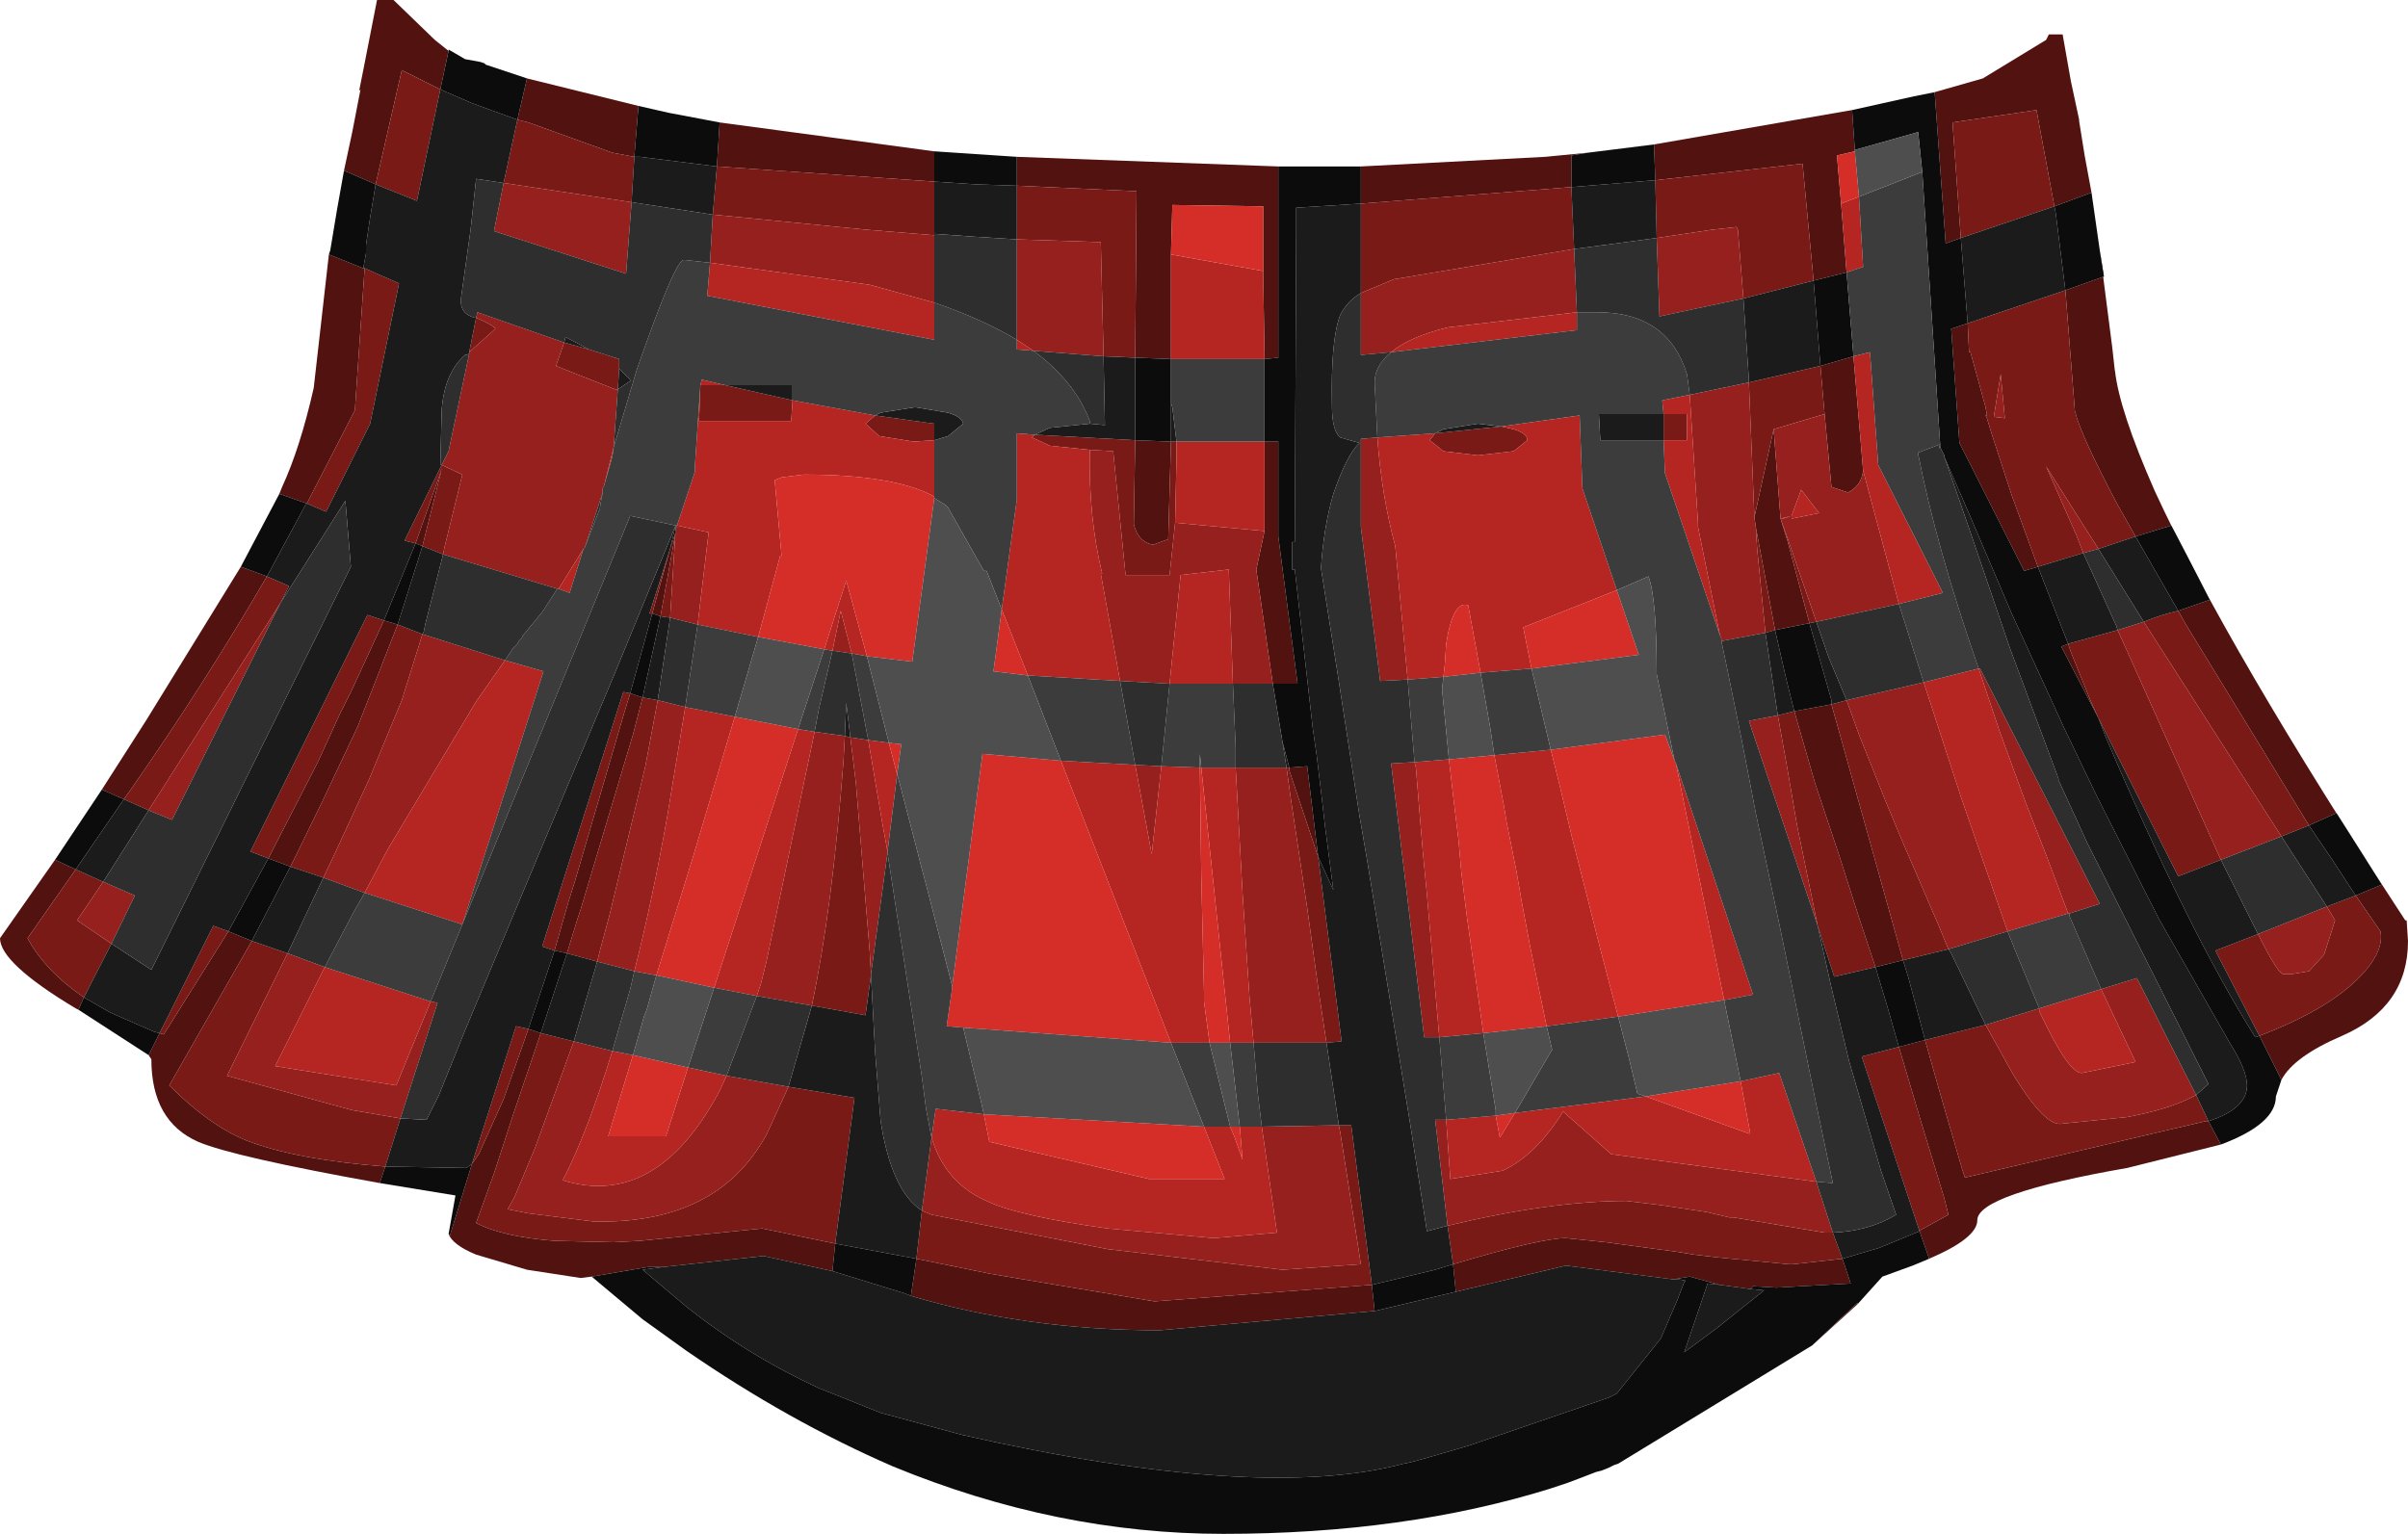 <?xml version="1.0" encoding="UTF-8" standalone="no"?>
<svg xmlns:ffdec="https://www.free-decompiler.com/flash" xmlns:xlink="http://www.w3.org/1999/xlink" ffdec:objectType="shape" height="55.75px" width="87.5px" xmlns="http://www.w3.org/2000/svg">
  <g transform="matrix(1.0, 0.0, 0.0, 1.0, 39.85, 17.2)">
    <path d="M6.6 -11.15 L6.6 -4.2 6.1 -4.15 6.05 -7.35 6.05 -9.7 2.75 -9.75 2.7 -7.95 2.7 -4.15 1.4 -4.2 1.45 -10.25 -2.9 -10.45 -2.9 -11.5 6.6 -11.15 M6.1 -1.15 L6.6 -1.15 6.6 2.3 7.3 7.65 6.4 7.65 5.8 3.5 6.1 2.1 6.1 -1.15 M7.0 10.7 L7.65 10.65 8.05 13.95 7.45 12.15 7.0 10.8 7.0 10.7 M9.6 -9.8 L9.6 -11.15 16.3 -11.5 17.85 -11.65 17.25 -11.55 17.25 -10.4 9.6 -9.8 M20.25 -11.95 L27.45 -13.2 27.55 -11.75 27.55 -11.7 26.9 -11.55 27.05 -9.8 27.25 -7.3 26.05 -7.0 25.65 -11.25 20.3 -10.65 20.25 -11.95 M30.45 -13.85 L32.2 -14.35 34.5 -15.75 34.55 -15.85 34.6 -15.95 35.1 -15.95 35.4 -14.25 35.7 -12.85 35.7 -12.8 35.9 -11.55 36.15 -10.2 34.8 -9.7 34.15 -13.2 31.1 -12.75 31.4 -8.55 30.85 -8.35 30.45 -13.85 M36.45 -8.1 L36.9 -4.6 37.0 -3.7 37.0 -3.75 Q37.15 -2.3 38.45 0.65 41.1 6.4 47.55 16.25 L47.6 16.25 47.65 17.0 Q47.65 19.4 45.25 20.45 43.5 21.2 43.05 22.05 L42.25 20.45 Q44.6 19.55 45.75 18.45 46.8 17.45 46.65 16.65 L45.75 15.35 46.7 14.95 45.05 12.35 44.05 12.8 39.55 5.45 39.3 5.0 40.45 4.6 39.05 1.9 37.75 2.3 37.1 1.15 Q35.75 -1.4 35.55 -2.25 L35.55 -2.2 35.2 -6.65 36.6 -7.15 36.45 -8.1 M40.85 24.4 L37.45 25.25 Q32.0 26.2 32.0 27.15 32.0 27.8 30.25 28.55 L29.9 27.55 29.95 27.5 30.95 26.95 30.8 26.35 29.95 23.55 29.15 20.85 30.1 20.6 30.65 22.55 31.45 25.3 31.55 25.6 40.3 23.55 40.4 23.55 40.85 24.4 M27.65 30.2 L26.0 31.7 26.85 30.9 26.95 30.8 27.65 30.15 27.65 30.2 M-18.35 29.2 L-18.75 29.25 -20.7 28.95 -22.55 28.4 Q-23.4 28.05 -23.55 27.65 L-23.5 27.7 -22.7 25.1 -22.45 24.75 -21.55 22.75 -20.65 20.2 -20.2 20.35 -21.2 23.3 -21.9 25.45 -22.55 27.25 Q-21.6 27.75 -19.7 27.9 L-17.55 27.95 -16.6 27.9 -12.15 27.45 -9.5 28.0 -9.6 29.0 -12.1 28.45 -15.75 28.85 -16.3 28.85 -18.35 29.2 M-26.05 25.8 Q-31.35 24.85 -32.65 24.3 -34.35 23.55 -34.35 21.3 L-34.45 21.15 -34.05 20.35 -33.9 20.4 -31.55 16.65 -30.7 17.0 -33.7 22.25 Q-32.25 23.7 -30.9 24.25 -29.1 24.95 -25.85 25.2 L-26.05 25.8 M-37.0 19.5 L-37.1 19.45 Q-39.85 17.8 -39.85 16.9 L-37.85 14.05 -37.1 14.4 -38.85 16.9 Q-38.2 18.1 -36.8 19.05 L-37.0 19.5 M-36.15 11.5 L-34.55 9.0 -31.1 3.4 -30.15 3.75 Q-32.45 7.7 -35.1 11.5 L-35.35 11.85 -36.15 11.5 M-29.7 0.75 L-29.6 0.5 Q-28.95 -0.9 -28.45 -3.1 L-27.9 -7.95 -26.65 -7.45 -26.6 -7.45 -26.95 -2.35 -26.95 -2.3 -28.7 1.1 -29.7 0.75 M-27.35 -11.0 L-27.05 -12.4 -26.75 -13.95 -26.8 -13.9 -26.65 -14.65 -26.15 -17.2 -25.55 -17.2 -24.05 -15.75 -23.55 -15.35 -23.85 -13.95 -25.25 -14.65 -26.2 -10.5 -27.35 -11.0 M-20.7 -14.35 L-16.65 -13.35 -16.8 -11.5 -17.6 -11.65 -20.65 -12.75 -21.05 -12.85 -20.7 -14.35 M-13.7 -12.75 L-5.9 -11.7 -5.9 -10.6 -13.8 -11.15 -13.7 -12.75 M1.4 -1.2 L2.7 -1.15 2.6 2.4 2.05 2.6 Q1.5 2.5 1.35 1.85 L1.4 -1.2 M26.3 -3.9 L27.5 -4.25 27.85 -0.1 Q27.8 0.45 27.3 0.7 L26.7 0.5 26.45 -2.15 26.3 -3.9 M23.9 1.6 L24.6 -1.6 24.85 1.65 25.1 2.45 25.9 5.45 24.65 5.7 23.95 1.95 23.9 1.6 M34.2 3.4 L33.7 3.55 31.35 -1.1 31.05 -5.25 31.65 -5.45 31.7 -4.4 31.75 -4.4 32.3 -2.4 32.35 -2.1 32.3 -2.1 32.35 -2.0 32.5 -1.5 33.25 0.8 34.2 3.4 M36.4 8.9 L35.05 6.3 35.3 6.2 35.4 6.5 36.15 8.35 36.4 8.9 M29.3 17.7 L28.3 17.95 28.05 17.2 27.75 16.3 27.0 13.95 26.1 11.25 25.35 8.65 26.7 8.4 29.3 17.7 M27.1 28.55 L27.4 29.45 24.7 29.6 23.85 29.55 23.75 29.65 22.65 29.5 21.55 29.2 20.95 29.3 17.05 28.8 13.05 29.75 12.95 28.75 Q16.15 27.8 17.05 27.8 L18.5 27.95 21.1 28.3 21.7 28.4 22.55 28.5 25.15 28.75 25.3 28.75 27.1 28.55 M-6.55 28.55 L-3.85 29.1 2.1 30.1 10.0 29.5 10.1 30.45 2.3 31.15 Q-2.55 31.15 -6.75 29.9 L-6.55 28.55 M-24.75 2.55 L-23.85 0.0 -23.8 -0.2 -23.85 0.05 -24.5 2.65 -24.75 2.55 M-15.5 2.75 L-15.3 2.15 -15.85 5.2 -16.15 5.1 -15.5 2.75 M-19.7 17.35 L-19.2 15.6 -18.95 14.8 -17.15 8.65 -16.95 8.0 -16.5 8.15 -16.85 9.5 -18.75 15.85 -18.85 16.15 -19.25 17.45 -19.7 17.35 M-25.9 5.35 L-25.4 5.5 -26.85 9.2 -28.1 11.85 -29.05 13.8 -29.3 14.3 -30.1 14.0 -28.3 10.5 -27.5 8.75 -27.05 7.85 -25.9 5.35" fill="#521210" fill-rule="evenodd" stroke="none"/>
    <path d="M9.6 -6.55 L9.6 -9.8 17.25 -10.4 17.35 -8.15 10.8 -7.05 9.6 -6.55 M1.4 -4.2 L0.25 -4.25 0.15 -8.4 -2.9 -8.5 -2.9 -10.45 1.45 -10.25 1.4 -4.2 M-2.25 -1.4 L1.4 -1.2 1.35 1.85 Q1.5 2.5 2.05 2.6 L2.6 2.4 2.7 -1.15 2.9 -1.15 2.9 -0.5 2.85 1.8 2.65 3.7 1.05 3.7 0.6 -0.8 -0.25 -0.85 -1.7 -1.0 -2.35 -1.3 -2.25 -1.4 M12.3 -1.45 L14.7 -1.7 15.15 -1.6 Q15.65 -1.45 15.65 -1.2 L15.15 -0.8 13.85 -0.65 12.6 -0.8 12.1 -1.2 12.3 -1.45 M20.35 -8.55 L20.3 -10.65 25.65 -11.25 26.05 -7.0 23.5 -6.35 23.3 -8.85 23.25 -8.95 22.35 -8.85 20.35 -8.55 M31.4 -8.55 L31.1 -12.75 34.15 -13.2 34.8 -9.7 31.4 -8.55 M23.7 -3.3 L26.3 -3.9 26.45 -2.15 24.6 -1.6 23.9 1.6 23.7 -3.3 M20.6 -2.15 L21.45 -2.15 21.45 -1.2 20.6 -1.2 20.6 -2.15 M35.2 -6.65 L35.55 -2.2 35.55 -2.25 Q35.75 -1.4 37.1 1.15 L37.75 2.3 36.4 2.75 34.5 -0.25 35.6 2.25 35.85 2.9 34.2 3.4 33.25 0.8 32.5 -1.5 32.35 -2.0 32.3 -2.1 32.35 -2.1 32.3 -2.4 31.75 -4.4 31.7 -4.4 31.65 -5.45 35.2 -6.65 M39.3 5.0 L39.55 5.45 44.05 12.8 43.05 13.2 38.05 5.4 Q38.65 5.15 39.3 5.0 M45.75 15.35 L46.65 16.65 Q46.8 17.45 45.75 18.45 44.6 19.55 42.25 20.45 L40.65 17.35 42.2 16.75 Q42.9 18.15 43.1 18.2 L43.45 18.2 44.05 18.1 44.6 17.5 45.0 16.25 44.7 15.75 45.75 15.35 M39.95 22.6 L40.4 23.55 40.3 23.55 31.55 25.6 31.45 25.3 30.65 22.55 30.1 20.6 32.3 20.05 33.3 21.85 Q34.4 23.65 35.0 23.65 L37.45 23.4 Q39.05 23.1 39.95 22.6 M29.15 20.85 L29.95 23.55 30.8 26.35 30.95 26.95 29.95 27.5 29.9 27.55 27.8 21.2 29.15 20.85 M32.6 -2.05 L33.0 -2.0 32.85 -3.6 32.6 -2.05 M40.85 14.05 L39.3 14.65 36.4 8.9 36.15 8.35 35.4 6.5 35.3 6.2 37.1 5.7 40.85 14.05 M26.15 5.4 L25.9 5.45 25.1 2.45 24.85 1.65 25.1 2.35 26.15 5.4 M26.7 8.4 L27.25 8.25 27.7 9.5 28.7 12.0 29.2 13.2 30.6 16.45 30.95 17.3 29.3 17.7 26.7 8.4 M25.25 1.55 L24.95 1.65 24.85 1.65 25.25 1.55 M23.95 1.95 L24.65 5.7 24.3 5.8 24.05 3.25 24.0 2.75 23.95 1.95 M24.75 8.8 L25.35 8.65 26.1 11.25 27.0 13.95 27.75 16.3 28.05 17.2 28.3 17.95 26.8 18.3 26.2 16.45 25.45 12.8 25.1 10.75 24.75 8.8 M26.75 27.6 L27.1 28.55 25.3 28.75 25.15 28.75 22.55 28.5 21.7 28.4 21.1 28.3 18.5 27.95 17.05 27.8 Q16.15 27.8 12.95 28.75 L12.75 27.35 Q16.5 26.45 19.25 26.45 L20.5 26.6 22.15 26.85 23.0 27.05 23.15 27.05 26.45 27.6 26.55 27.6 26.75 27.6 M8.35 20.7 L8.05 18.7 7.65 15.8 7.05 11.8 6.9 10.7 7.0 10.7 7.0 10.8 7.45 12.15 8.05 13.95 8.9 20.65 8.35 20.7 M8.8 23.7 L9.25 23.7 10.0 29.5 2.1 30.1 -3.85 29.1 -6.55 28.55 -6.35 26.8 -6.0 26.95 0.4 28.2 6.75 28.95 9.6 28.75 8.85 23.95 8.8 23.7 M-8.2 18.25 L-8.4 19.7 -10.35 19.35 Q-9.6 15.8 -9.2 10.45 L-9.15 9.55 -8.95 9.6 -8.75 11.25 -8.25 17.35 -8.2 18.2 -8.2 18.25 M-11.2 22.3 L-8.8 22.7 -9.5 28.0 -12.15 27.45 -16.6 27.9 -17.55 27.95 -19.7 27.9 Q-21.6 27.75 -22.55 27.25 L-21.9 25.45 -21.2 23.3 -20.2 20.35 -19.0 20.65 -20.4 24.5 -21.15 26.3 -21.4 26.75 -20.65 26.9 -18.25 27.2 -18.0 27.2 Q-13.9 27.2 -12.15 24.3 L-12.0 24.05 -11.2 22.3 M-26.2 -10.5 L-25.25 -14.65 -23.85 -13.95 -24.7 -9.9 -26.2 -10.5 M-21.05 -12.85 L-20.65 -12.75 -17.6 -11.65 -16.8 -11.5 -16.9 -9.85 -21.55 -10.55 -21.05 -12.85 M-18.45 -4.5 L-17.35 -4.15 -17.35 -3.8 -17.4 -3.05 -17.5 -3.05 -19.65 -3.9 -19.35 -4.75 -18.45 -4.5 M-26.6 -7.45 L-25.35 -6.9 -26.4 -1.8 -28.0 1.4 -28.7 1.1 -26.95 -2.3 -26.95 -2.35 -26.6 -7.45 M-22.55 -5.65 Q-21.95 -5.4 -21.85 -5.25 L-22.8 -4.4 -22.55 -5.65 M-23.8 -0.3 L-23.05 0.05 -23.7 2.7 -23.75 2.95 -24.5 2.65 -23.85 0.05 -23.8 -0.2 -23.85 0.0 -24.75 2.55 -25.15 2.45 -23.8 -0.3 M-13.95 -9.4 L-13.8 -11.15 -5.9 -10.6 -5.9 -8.7 -5.9 -8.65 -8.35 -8.85 -13.95 -9.4 M-11.05 -2.65 L-11.1 -1.9 -14.45 -1.9 -14.4 -3.2 -13.5 -3.2 -11.05 -2.65 M-5.9 -1.2 L-6.65 -1.15 -7.9 -1.35 -8.4 -1.8 -8.05 -2.1 -5.9 -1.8 -5.9 -1.2 M-15.5 2.75 L-16.15 5.1 -16.25 5.1 -15.5 2.75 M-15.85 5.2 L-15.3 2.15 -15.3 2.05 -15.5 5.25 -15.85 5.2 M-16.5 8.15 L-15.95 8.25 -16.4 10.65 -17.7 16.05 -18.05 17.35 -18.15 17.75 -19.25 17.45 -18.85 16.15 -18.75 15.85 -16.85 9.5 -16.5 8.15 M-20.65 20.2 L-21.55 22.75 -22.45 24.75 -22.7 25.1 -21.1 20.1 -20.65 20.2 M-19.7 17.35 L-20.15 17.2 -17.2 7.95 -16.95 8.0 -17.15 8.65 -18.95 14.8 -19.2 15.6 -19.7 17.35 M-30.15 3.75 L-29.35 4.1 -29.65 4.7 -34.45 12.25 -35.35 11.85 -35.1 11.5 Q-32.45 7.7 -30.15 3.75 M-35.8 17.1 L-36.8 19.05 Q-38.2 18.1 -38.85 16.9 L-37.1 14.4 -36.1 14.85 -37.05 16.25 -35.8 17.1 M-34.05 20.35 L-32.1 16.45 -31.55 16.65 -33.9 20.4 -34.05 20.35 M-30.1 14.0 L-30.75 13.75 -26.5 5.15 -25.9 5.35 -27.05 7.85 -27.5 8.75 -28.3 10.5 -30.1 14.0 M-29.3 14.3 L-29.05 13.8 -28.1 11.85 -26.85 9.2 -25.4 5.5 -24.5 5.85 -25.25 8.25 -26.45 11.15 -27.65 13.75 -28.1 14.7 -29.3 14.3 M-25.85 25.2 Q-29.1 24.95 -30.9 24.25 -32.25 23.7 -33.7 22.25 L-30.7 17.0 -29.4 17.45 -31.6 21.9 -27.05 23.15 -25.3 23.45 -25.85 25.2" fill="#791a17" fill-rule="evenodd" stroke="none"/>
    <path d="M6.1 2.1 L5.8 3.5 6.4 7.65 4.95 7.65 4.8 3.5 3.05 3.7 2.65 7.65 0.85 7.55 0.15 3.65 0.2 3.65 Q-0.3 1.6 -0.25 -0.85 L0.6 -0.8 1.05 3.7 2.65 3.7 2.85 1.8 6.1 2.1 M5.05 10.7 L6.9 10.7 7.05 11.8 7.65 15.8 8.05 18.7 8.35 20.7 5.7 20.7 5.55 19.0 5.3 15.25 5.05 10.7 M-2.9 -8.5 L0.15 -8.4 0.25 -4.25 -2.3 -4.45 -2.9 -4.85 -2.9 -8.5 M9.6 -6.55 L10.8 -7.05 17.35 -8.15 17.45 -5.85 12.75 -5.3 Q11.35 -4.95 10.7 -4.4 L9.6 -4.3 9.6 -6.55 M22.7 6.1 L22.7 6.0 22.65 5.9 21.85 1.95 21.85 1.8 21.55 -2.85 23.7 -3.3 23.9 1.6 23.95 1.95 24.0 2.75 24.05 3.25 24.3 5.8 22.7 6.1 M11.3 7.5 L10.3 7.55 9.6 1.95 9.6 -1.25 10.2 -1.3 Q10.35 0.8 10.85 2.65 L11.3 7.5 M20.35 -8.55 L22.35 -8.85 23.25 -8.95 23.3 -8.85 23.5 -6.35 20.45 -5.7 20.35 -8.55 M26.45 -2.15 L26.7 0.5 27.3 0.7 Q27.8 0.45 27.85 -0.1 L29.15 4.75 26.15 5.4 25.1 2.35 24.85 1.65 24.95 1.65 25.25 1.55 25.25 1.65 26.25 1.45 25.6 0.6 25.25 1.55 24.85 1.65 24.6 -1.6 26.45 -2.15 M32.6 -2.05 L32.85 -3.6 33.0 -2.0 32.6 -2.05 M44.7 15.75 L45.0 16.25 44.6 17.5 44.05 18.1 43.45 18.2 43.1 18.2 Q42.9 18.15 42.2 16.75 L44.7 15.75 M35.85 2.9 L35.6 2.25 34.5 -0.25 36.4 2.75 35.85 2.9 M38.05 5.4 L43.05 13.2 40.85 14.05 37.1 5.7 38.05 5.4 M35.3 16.0 L34.55 14.0 33.75 11.95 32.8 9.35 32.05 7.1 32.1 7.1 36.45 15.65 35.35 16.0 35.3 16.0 M36.5 18.75 L37.8 18.35 39.95 22.6 Q39.05 23.1 37.45 23.4 L35.0 23.65 Q34.4 23.65 33.3 21.85 L32.3 20.05 34.25 19.45 34.25 19.55 Q35.3 21.8 35.8 21.8 L37.75 21.4 36.5 18.75 M30.95 17.3 L30.6 16.45 29.2 13.2 28.7 12.0 27.7 9.5 27.25 8.25 30.05 7.6 31.4 11.75 31.9 13.2 33.1 16.65 30.95 17.3 M24.75 8.8 L25.1 10.75 25.45 12.8 26.2 16.45 23.7 9.0 24.75 8.8 M11.55 10.5 L11.6 10.7 11.75 12.55 11.85 13.75 12.0 15.3 12.45 20.5 11.9 20.5 10.7 10.55 11.55 10.5 M12.7 23.5 L12.85 25.65 14.75 25.35 Q15.95 24.8 16.95 23.2 L18.7 24.75 26.15 25.75 26.75 27.6 26.55 27.6 26.45 27.6 23.15 27.05 23.0 27.05 22.15 26.85 20.5 26.6 19.25 26.45 Q16.5 26.45 12.75 27.35 L12.3 23.5 12.7 23.5 M1.4 10.6 L2.35 10.65 2.0 13.85 1.4 10.6 M6.0 23.75 L8.8 23.7 8.85 23.95 9.6 28.75 6.75 28.95 0.4 28.2 -6.0 26.95 -6.35 26.8 -6.0 24.15 Q-5.5 25.8 -4.0 26.45 -2.85 27.0 0.4 27.45 L4.25 27.8 6.55 27.6 6.05 24.1 6.0 23.75 M-7.6 13.75 L-7.6 13.8 -8.2 18.2 -8.25 17.35 -8.75 11.25 -8.95 9.6 -8.3 9.7 -7.8 12.65 -7.6 13.75 M-16.9 -9.85 L-17.1 -7.25 -21.9 -8.8 -21.55 -10.55 -16.9 -9.85 M-22.55 -5.65 L-22.5 -5.85 -19.35 -4.75 -19.65 -3.9 -17.5 -3.05 -17.4 -3.05 -17.55 -0.95 -17.9 0.45 -17.95 0.55 -17.95 0.6 -17.95 0.7 -18.6 2.7 -18.65 2.75 -19.55 4.2 -19.6 4.2 -23.75 2.95 -23.7 2.7 -23.05 0.05 -23.8 -0.3 -23.55 -0.8 -22.8 -4.35 -22.8 -4.4 -21.85 -5.25 Q-21.95 -5.4 -22.55 -5.65 M-14.05 -7.65 L-13.95 -9.4 -8.35 -8.85 -5.9 -8.65 -5.9 -6.2 -8.25 -6.85 -14.05 -7.65 M-24.5 5.85 L-21.5 6.8 -22.55 8.3 -25.75 13.65 -26.6 15.25 -28.1 14.7 -27.65 13.75 -26.45 11.15 -25.25 8.25 -24.5 5.85 M-10.25 9.4 L-9.15 9.55 -9.2 10.45 Q-9.6 15.8 -10.35 19.35 L-12.35 19.0 -12.2 18.55 -12.0 17.75 -10.25 9.4 M-8.9 6.55 L-9.6 6.45 -9.3 5.0 -8.9 6.55 M-13.45 21.9 L-11.2 22.3 -12.0 24.05 -12.15 24.3 Q-13.9 27.2 -18.0 27.2 L-18.25 27.2 -20.65 26.9 -21.4 26.75 -21.15 26.3 -20.4 24.5 -19.0 20.65 -17.6 21.0 Q-18.5 23.95 -19.4 25.7 -16.0 26.75 -13.7 22.45 L-13.45 21.9 M-15.25 1.9 L-14.1 2.15 -14.5 5.5 -15.5 5.25 -15.3 2.05 -15.25 1.9 M-15.95 8.25 L-14.95 8.5 -15.6 12.45 Q-16.15 15.55 -16.8 18.1 L-18.15 17.75 -18.05 17.35 -17.7 16.05 -16.4 10.65 -15.95 8.25 M-24.2 19.2 L-23.95 19.25 -25.3 23.45 -27.05 23.15 -31.6 21.9 -29.4 17.45 -28.05 17.95 -29.85 21.55 -25.45 22.25 -24.2 19.2 M-34.45 12.25 L-29.65 4.7 -33.6 12.6 -34.45 12.25 M-35.8 17.1 L-37.05 16.25 -36.1 14.85 -34.95 15.35 -35.8 17.1" fill="#96201d" fill-rule="evenodd" stroke="none"/>
    <path d="M6.05 -7.35 L6.1 -4.15 2.7 -4.15 2.7 -7.95 6.05 -7.35 M2.9 -1.15 L6.1 -1.15 6.1 2.1 2.85 1.8 2.9 -0.5 2.9 -1.15 M14.7 -1.7 L17.55 -2.1 17.65 0.55 18.9 4.25 15.5 5.6 15.8 7.1 13.95 7.25 13.5 4.8 Q12.95 4.6 12.7 6.2 L12.65 6.95 12.6 7.4 11.3 7.5 10.85 2.65 Q10.35 0.8 10.2 -1.3 L12.3 -1.45 12.1 -1.2 12.6 -0.8 13.85 -0.65 15.15 -0.8 15.65 -1.2 Q15.65 -1.45 15.15 -1.6 L14.7 -1.7 M21.05 10.55 L23.85 18.95 22.8 19.15 21.05 10.55 M23.4 22.1 L24.8 21.8 26.15 25.75 18.7 24.75 16.95 23.2 Q15.95 24.8 14.75 25.35 L12.85 25.65 12.7 23.5 14.5 23.35 14.65 24.15 15.2 23.25 19.95 22.65 23.7 24.0 23.75 24.0 23.4 22.1 M22.65 5.9 L20.65 0.0 20.6 -1.2 21.45 -1.2 21.45 -2.15 20.6 -2.15 20.55 -2.65 21.55 -2.85 21.85 1.8 21.85 1.95 22.65 5.9 M17.45 -5.85 L17.45 -5.2 10.7 -4.4 Q11.35 -4.95 12.75 -5.3 L17.45 -5.85 M27.25 -7.3 L27.05 -9.8 27.7 -10.05 27.85 -7.5 27.25 -7.3 M27.85 -0.1 L27.5 -4.25 28.1 -4.4 28.4 -0.3 30.75 4.35 29.15 4.75 27.85 -0.1 M30.05 7.6 L32.05 7.1 32.8 9.35 33.75 11.95 34.55 14.0 35.3 16.0 33.1 16.65 31.9 13.2 31.4 11.75 30.05 7.6 M25.25 1.55 L25.6 0.6 26.25 1.45 25.25 1.65 25.25 1.55 M18.95 19.75 L16.35 20.1 15.75 17.2 15.45 15.6 15.25 14.45 14.9 12.7 14.8 12.1 14.45 10.25 16.5 10.05 16.8 11.25 17.3 13.35 17.9 15.7 18.2 16.9 18.55 18.25 18.95 19.75 M34.25 19.45 L36.5 18.75 37.75 21.4 35.8 21.8 Q35.3 21.8 34.25 19.55 L34.25 19.45 M12.45 20.5 L12.0 15.3 11.85 13.75 11.75 12.55 11.6 10.7 11.55 10.5 12.8 10.4 12.95 11.7 13.15 13.35 13.25 14.5 13.45 16.1 14.05 20.35 12.45 20.5 M-0.25 -0.85 Q-0.3 1.6 0.2 3.65 L0.15 3.65 0.85 7.55 -2.5 7.35 -3.45 4.95 -2.9 0.95 -2.9 0.85 -2.9 -1.45 -2.25 -1.4 -2.35 -1.3 -1.7 -1.0 -0.25 -0.85 M2.65 7.65 L3.05 3.7 4.8 3.5 4.95 7.65 2.65 7.65 M2.35 10.65 L3.75 10.7 3.8 14.6 3.9 18.85 3.9 19.2 4.1 20.7 2.7 20.7 -1.3 10.45 1.4 10.6 2.0 13.85 2.35 10.65 M3.8 10.7 L5.05 10.7 5.3 15.25 5.55 19.0 5.7 20.7 4.85 20.7 3.8 10.7 M4.85 23.75 L5.0 24.1 5.3 24.95 5.2 23.75 6.0 23.75 6.05 24.1 6.55 27.6 4.25 27.8 0.4 27.45 Q-2.85 27.0 -4.0 26.45 -5.5 25.8 -6.0 24.15 L-5.85 23.1 -4.1 23.3 -3.9 24.3 1.9 25.65 4.65 25.65 3.9 23.75 4.85 23.75 M-7.25 10.95 L-7.6 13.75 -7.8 12.65 -8.3 9.7 -7.55 9.8 -7.25 10.95 M-19.55 4.2 L-18.65 2.75 -19.15 4.35 -19.55 4.2 M-17.9 0.45 L-17.55 -0.95 -17.6 -0.6 -17.9 0.45 M-5.9 -6.2 L-5.9 -4.85 -14.15 -6.45 -14.05 -7.65 -8.25 -6.85 -5.9 -6.2 M-15.25 1.9 L-14.6 -0.05 -14.6 -0.25 -14.4 -3.2 -14.35 -3.4 -13.5 -3.2 -14.4 -3.2 -14.45 -1.9 -11.1 -1.9 -11.05 -2.65 -8.05 -2.1 -8.4 -1.8 -7.9 -1.35 -6.65 -1.15 -5.9 -1.2 -5.9 0.75 -5.9 0.85 Q-7.35 0.05 -10.65 0.05 L-11.45 0.15 -11.7 0.25 -11.45 3.0 -11.5 3.0 -12.3 5.95 -14.5 5.5 -14.1 2.15 -15.25 1.9 M-2.3 -4.45 L-2.9 -4.5 -2.9 -4.85 -2.3 -4.45 M-9.6 6.45 L-9.9 6.4 -9.1 3.9 -8.35 6.65 -8.9 6.55 -9.3 5.0 -9.6 6.45 M-10.85 9.3 L-10.25 9.4 -12.0 17.75 -12.2 18.55 -12.35 19.0 -13.9 18.7 -10.85 9.3 M-16.8 18.1 Q-16.15 15.55 -15.6 12.45 L-14.95 8.5 -13.15 8.85 -14.7 14.05 -16.0 18.25 -16.8 18.1 M-14.85 21.6 L-13.45 21.9 -13.7 22.45 Q-16.0 26.75 -19.4 25.7 -18.5 23.95 -17.6 21.0 L-16.85 21.15 -17.75 24.1 -15.65 24.1 -14.85 21.6 M-26.6 15.25 L-25.75 13.65 -22.55 8.3 -21.5 6.8 -20.1 7.2 -23.05 16.4 -26.6 15.25 M-24.2 19.2 L-25.45 22.25 -29.85 21.55 -28.05 17.95 -24.2 19.2" fill="#b52522" fill-rule="evenodd" stroke="none"/>
    <path d="M2.7 -7.95 L2.75 -9.75 6.05 -9.7 6.05 -7.35 2.7 -7.95 M21.0 10.45 L21.05 10.55 22.8 19.15 18.95 19.75 18.55 18.25 18.2 16.9 17.9 15.7 17.3 13.35 16.8 11.25 16.5 10.05 20.65 9.5 21.0 10.45 M27.05 -9.8 L26.9 -11.55 27.55 -11.7 27.7 -10.05 27.05 -9.8 M12.6 7.4 L12.65 6.95 12.7 6.2 Q12.95 4.6 13.5 4.8 L13.95 7.25 12.6 7.4 M15.8 7.1 L15.5 5.6 18.9 4.25 19.7 6.6 15.8 7.1 M23.4 22.1 L23.75 24.0 23.7 24.0 19.95 22.65 23.4 22.1 M14.05 20.35 L13.45 16.1 13.25 14.5 13.15 13.35 12.95 11.7 12.8 10.4 14.45 10.25 14.8 12.1 14.9 12.7 15.25 14.45 15.45 15.6 15.75 17.2 16.35 20.1 14.05 20.35 M14.5 23.35 L15.2 23.25 14.65 24.15 14.5 23.35 M-3.45 4.95 L-2.5 7.35 -3.75 7.2 -3.45 4.95 M-1.3 10.45 L2.7 20.7 -4.85 20.15 -5.45 20.1 -5.25 18.7 -5.25 18.65 -4.15 10.2 -1.3 10.45 M4.1 20.7 L3.9 19.2 3.9 18.85 3.8 14.6 3.75 10.7 3.8 10.7 4.85 20.7 4.1 20.7 M5.2 23.75 L5.3 24.95 5.0 24.1 4.85 23.75 5.2 23.75 M3.9 23.75 L4.65 25.65 1.9 25.65 -3.9 24.3 -4.1 23.3 3.9 23.75 M-5.9 0.85 L-5.9 0.9 -6.7 6.85 -8.35 6.65 -9.1 3.9 -9.9 6.4 -12.3 5.95 -11.5 3.0 -11.45 3.0 -11.7 0.25 -11.45 0.15 -10.65 0.05 Q-7.35 0.05 -5.9 0.85 M-13.15 8.85 L-10.85 9.3 -13.9 18.7 -16.0 18.25 -14.7 14.05 -13.15 8.85 M-7.55 9.8 L-7.1 9.85 -7.25 10.95 -7.55 9.8 M-14.85 21.6 L-15.65 24.1 -17.75 24.1 -16.85 21.15 -14.85 21.6" fill="#d52d28" fill-rule="evenodd" stroke="none"/>
    <path d="M6.75 9.75 L7.0 10.7 6.9 10.7 6.75 9.75 M8.05 13.95 L8.1 14.05 8.6 15.15 8.3 12.85 8.15 11.55 8.0 10.3 7.85 9.25 7.2 3.5 7.1 3.5 7.1 2.5 7.2 2.5 7.25 -8.85 7.25 -9.65 9.6 -9.8 9.6 -6.55 Q9.1 -6.25 8.85 -5.75 8.5 -4.85 8.55 -2.45 8.55 -1.55 8.85 -1.3 L9.55 -1.1 Q9.1 -0.7 8.6 0.75 8.25 1.95 8.15 3.45 L8.75 7.25 9.35 11.15 9.55 12.45 9.8 13.9 11.4 23.7 12.0 27.55 12.75 27.35 12.95 28.75 12.3 28.95 10.0 29.5 9.25 23.7 8.8 23.7 8.35 20.7 8.9 20.65 8.05 13.95 M2.7 -2.55 L2.75 -2.4 2.9 -1.15 2.7 -1.15 2.7 -2.55 M0.25 -4.25 L1.4 -4.2 1.4 -1.2 -2.25 -1.4 -1.7 -1.65 -0.25 -1.8 0.3 -1.75 0.25 -4.25 M-2.9 -10.45 L-2.9 -8.5 -4.5 -8.6 -5.9 -8.7 -5.9 -10.6 -4.4 -10.5 -2.9 -10.45 M17.35 -8.15 L17.25 -10.4 20.3 -10.65 20.35 -8.55 17.35 -8.15 M12.3 -1.45 L12.6 -1.6 13.85 -1.8 14.7 -1.7 12.3 -1.45 M20.6 -1.2 L18.3 -1.2 18.25 -2.15 20.6 -2.15 20.6 -1.2 M31.4 -8.55 L34.8 -9.7 34.85 -9.45 35.2 -6.65 31.65 -5.45 31.4 -8.55 M23.5 -6.35 L26.05 -7.0 26.3 -3.9 23.7 -3.3 23.7 -3.4 23.5 -6.35 M30.8 -0.65 L30.8 -0.6 31.8 1.7 33.25 5.1 35.15 9.25 36.35 11.75 38.6 16.2 41.2 20.75 Q41.8 21.7 41.8 22.25 41.8 23.1 40.4 23.55 L39.95 22.6 40.4 22.2 36.0 13.45 34.95 11.15 34.95 11.1 33.2 6.4 31.7 2.0 30.8 -0.6 30.8 -0.65 M45.75 15.35 L44.7 15.75 43.05 13.2 44.05 12.8 44.9 14.05 45.75 15.35 M42.2 16.75 L40.65 17.35 42.25 20.45 42.1 20.5 Q39.7 16.7 36.65 9.55 L36.4 8.9 39.3 14.65 40.85 14.05 42.2 16.75 M35.3 6.2 L34.2 3.4 35.85 2.9 37.05 5.55 37.1 5.7 35.3 6.2 M36.4 2.75 L37.75 2.3 39.3 5.0 Q38.65 5.15 38.05 5.4 L36.4 2.75 M32.3 20.05 L30.1 20.6 29.5 18.35 29.3 17.7 30.95 17.3 31.05 17.45 32.3 20.05 M28.3 17.95 L28.75 19.45 29.15 20.85 27.8 21.2 29.9 27.55 28.45 28.15 27.1 28.55 26.75 27.6 Q28.05 27.55 29.05 26.95 L28.5 25.35 27.35 21.4 26.7 18.7 26.2 16.45 26.8 18.3 28.3 17.95 M23.75 29.65 L24.25 29.7 22.5 31.1 21.35 31.95 22.2 29.45 22.65 29.5 23.75 29.65 M20.95 29.3 L21.15 29.3 21.4 29.35 21.35 29.4 21.1 30.05 20.95 30.4 20.5 31.45 18.9 33.45 18.6 33.6 13.5 35.35 11.95 35.8 11.4 35.95 11.15 36.0 Q5.9 37.4 -4.9 34.95 L-7.85 34.15 -10.1 33.25 Q-12.7 32.05 -14.9 30.3 L-16.5 28.95 -15.75 28.85 -12.1 28.45 -9.6 29.0 -7.0 29.8 -6.75 29.9 Q-2.55 31.15 2.3 31.15 L10.1 30.45 12.0 30.0 13.05 29.75 17.05 28.8 20.95 29.3 M25.9 5.45 L26.15 5.4 26.6 6.7 27.25 8.25 26.7 8.4 26.7 8.25 25.9 5.45 M24.65 5.7 L25.05 7.45 25.35 8.65 24.75 8.8 24.3 5.8 24.65 5.7 M-6.35 26.8 L-6.55 28.55 -9.5 28.0 -8.8 22.7 -11.2 22.3 -10.45 19.7 -10.35 19.35 -8.4 19.7 -8.2 18.25 -8.05 21.05 -7.85 23.55 Q-7.45 26.1 -6.35 26.8 M-23.85 -13.95 L-22.7 -13.45 -21.05 -12.85 -21.55 -10.55 -22.55 -10.7 -22.75 -8.85 -23.1 -6.35 Q-23.15 -5.8 -22.6 -5.65 L-22.55 -5.65 -22.8 -4.4 -22.8 -4.35 -22.9 -4.3 -22.95 -4.3 Q-23.7 -3.65 -23.8 -2.3 L-23.85 -0.3 -23.8 -0.3 -25.15 2.45 -24.75 2.55 -25.9 5.35 -26.5 5.15 -30.75 13.75 -30.1 14.0 -31.55 16.65 -32.1 16.45 -34.05 20.35 -34.25 20.3 -35.85 19.6 -36.8 19.05 -35.8 17.1 -34.35 18.05 -27.1 3.4 -27.3 1.0 -29.65 4.7 -29.35 4.1 -30.15 3.75 -28.75 1.15 -28.7 1.1 -28.0 1.4 -26.4 -1.8 -25.35 -6.9 -26.6 -7.45 -26.65 -7.45 -26.55 -8.0 -26.55 -8.1 -26.55 -8.3 -26.4 -9.3 -26.2 -10.5 -24.7 -9.9 -23.85 -13.95 M-19.35 -4.75 L-19.3 -4.95 -18.45 -4.5 -19.35 -4.75 M-17.35 -3.8 L-16.95 -3.4 -16.95 -3.35 -17.4 -3.05 -17.35 -3.8 M-13.95 -9.4 L-16.9 -9.85 -16.8 -11.5 -16.6 -11.5 -13.8 -11.15 -13.95 -9.4 M-24.5 2.65 L-23.75 2.95 -24.4 5.5 -24.45 5.75 -24.5 5.85 -25.4 5.5 -24.5 2.65 M-13.5 -3.2 L-11.05 -3.2 -11.05 -2.65 -13.5 -3.2 M-8.05 -2.1 L-7.85 -2.2 -6.6 -2.4 -5.4 -2.2 Q-4.9 -2.05 -4.85 -1.8 L-5.4 -1.35 -5.9 -1.2 -5.9 -1.8 -8.05 -2.1 M-9.15 9.55 L-9.1 8.35 -8.95 9.6 -9.15 9.55 M-19.0 20.65 L-20.2 20.35 -19.25 17.45 -18.15 17.75 -19.0 20.65 M-15.5 5.25 L-15.95 8.25 -16.5 8.15 -15.85 5.2 -15.5 5.25 M-15.3 2.15 L-15.3 1.9 -15.5 2.75 -16.25 5.1 -16.15 5.1 -16.95 8.0 -17.2 7.95 -20.15 17.2 -19.7 17.35 -20.65 20.2 -21.1 20.1 -22.7 25.1 -22.9 25.25 -22.95 25.25 -25.85 25.2 -25.3 23.45 -24.35 23.5 -23.9 22.6 -22.95 20.25 -20.25 13.8 -17.5 7.25 -15.3 1.9 -15.3 2.05 -15.3 2.15 M-35.35 11.85 L-34.45 12.25 -36.1 14.85 -37.1 14.4 -35.35 11.85 M-29.3 14.3 L-28.1 14.7 -29.4 17.45 -30.7 17.0 -29.3 14.3" fill="#1b1b1b" fill-rule="evenodd" stroke="none"/>
    <path d="M6.6 -11.15 L7.75 -11.15 9.6 -11.15 9.6 -9.8 7.25 -9.65 7.25 -8.85 7.2 2.5 7.1 2.5 7.1 3.5 7.2 3.5 7.85 9.25 8.0 10.3 8.15 11.55 8.3 12.85 8.6 15.15 8.1 14.05 8.05 13.95 7.65 10.65 7.0 10.7 6.75 9.75 6.4 7.65 7.3 7.65 6.6 2.3 6.6 -1.15 6.1 -1.15 6.1 -4.15 6.6 -4.2 6.6 -11.15 M17.85 -11.65 L20.25 -11.95 20.3 -10.65 17.25 -10.4 17.25 -11.55 17.85 -11.65 M27.45 -13.2 L29.7 -13.7 30.45 -13.85 30.85 -8.35 31.4 -8.55 31.65 -5.45 31.05 -5.25 31.35 -1.1 33.7 3.55 34.2 3.4 35.3 6.2 35.05 6.3 36.4 8.9 36.65 9.55 Q39.7 16.7 42.1 20.5 L42.25 20.45 43.05 22.05 42.85 22.65 Q42.85 23.65 40.85 24.4 L40.4 23.55 Q41.8 23.1 41.8 22.25 41.8 21.7 41.2 20.75 L38.6 16.2 36.35 11.75 35.15 9.25 33.25 5.1 31.8 1.7 30.8 -0.6 30.8 -0.65 30.65 -0.95 30.65 -1.05 30.0 -10.95 29.85 -12.4 27.55 -11.75 27.45 -13.2 M36.15 -10.2 L36.35 -8.8 36.45 -8.1 36.6 -7.15 35.2 -6.65 34.85 -9.45 34.8 -9.7 36.15 -10.2 M30.25 28.55 L29.65 28.8 28.55 29.2 27.65 30.2 27.65 30.15 26.95 30.8 26.85 30.9 26.0 31.7 18.95 36.0 18.8 36.05 18.6 36.15 18.35 36.25 18.15 36.3 17.5 36.55 17.1 36.7 16.8 36.8 16.5 36.9 Q11.2 38.55 4.6 38.55 -1.45 38.55 -7.4 36.1 -11.2 34.45 -14.9 31.9 L-16.5 30.75 -18.35 29.2 -16.3 28.85 -15.75 28.85 -16.5 28.95 -14.9 30.3 Q-12.7 32.05 -10.1 33.25 L-7.85 34.15 -4.9 34.95 Q5.9 37.4 11.15 36.0 L11.4 35.95 11.95 35.8 13.5 35.35 18.6 33.6 18.9 33.45 20.5 31.45 20.95 30.4 21.1 30.05 21.35 29.4 21.4 29.35 21.15 29.3 20.95 29.3 21.55 29.2 22.65 29.5 22.2 29.45 21.35 31.95 22.5 31.1 24.25 29.7 23.75 29.65 23.85 29.55 24.7 29.6 27.4 29.45 27.1 28.55 28.45 28.15 29.9 27.55 30.25 28.55 M-23.55 27.65 L-23.3 26.25 -26.05 25.8 -25.85 25.2 -22.95 25.25 -22.9 25.25 -22.7 25.1 -23.5 27.7 -23.55 27.65 M-34.45 21.15 L-37.0 19.5 -36.8 19.05 -35.85 19.6 -34.25 20.3 -34.05 20.35 -34.45 21.15 M-37.85 14.05 L-36.15 11.5 -35.35 11.85 -37.1 14.4 -37.85 14.05 M-31.1 3.4 L-29.7 0.75 -28.7 1.1 -28.75 1.15 -30.15 3.75 -31.1 3.4 M-27.9 -7.95 L-27.85 -8.1 -27.6 -9.6 -27.35 -11.0 -26.2 -10.5 -26.4 -9.3 -26.55 -8.3 -26.55 -8.1 -26.55 -8.0 -26.65 -7.45 -27.9 -7.95 M-23.55 -15.35 L-23.55 -15.4 -22.95 -15.05 -22.4 -14.95 -22.25 -14.9 -22.2 -14.85 -20.7 -14.35 -21.05 -12.85 -22.7 -13.45 -23.85 -13.95 -23.55 -15.35 M-16.65 -13.35 L-15.55 -13.1 -13.7 -12.75 -13.8 -11.15 -16.6 -11.5 -16.8 -11.5 -16.65 -13.35 M-5.9 -11.7 L-2.9 -11.5 -2.9 -10.45 -4.4 -10.5 -5.9 -10.6 -5.9 -11.7 M2.7 -4.15 L2.7 -2.55 2.7 -1.15 1.4 -1.2 1.4 -4.2 2.7 -4.15 M26.05 -7.0 L27.25 -7.3 27.5 -4.25 26.3 -3.9 26.05 -7.0 M37.75 2.3 L39.05 1.9 40.45 4.6 39.3 5.0 37.75 2.3 M44.05 12.8 L45.05 12.35 46.7 14.95 45.75 15.35 44.9 14.05 44.05 12.8 M30.1 20.6 L29.15 20.85 28.75 19.45 28.3 17.95 29.3 17.7 29.5 18.35 30.1 20.6 M25.9 5.45 L26.7 8.25 26.7 8.4 25.35 8.65 25.05 7.45 24.65 5.7 25.9 5.45 M10.0 29.5 L12.3 28.95 12.95 28.75 13.05 29.75 12.0 30.0 10.1 30.45 10.0 29.5 M-9.5 28.0 L-6.55 28.55 -6.75 29.9 -7.0 29.8 -9.6 29.0 -9.5 28.0 M-24.75 2.55 L-24.5 2.65 -25.4 5.5 -25.9 5.35 -24.75 2.55 M-15.3 2.15 L-15.5 2.75 -15.3 1.9 -15.3 2.15 M-16.15 5.1 L-15.85 5.2 -16.5 8.15 -16.95 8.0 -16.15 5.1 M-19.25 17.45 L-20.2 20.35 -20.65 20.2 -19.7 17.35 -19.25 17.45 M-31.55 16.65 L-30.1 14.0 -29.3 14.3 -30.7 17.0 -31.55 16.65" fill="#0c0c0c" fill-rule="evenodd" stroke="none"/>
    <path d="M6.1 -4.15 L6.1 -1.15 2.9 -1.15 2.75 -2.4 2.7 -2.55 2.7 -4.15 6.1 -4.15 M4.95 7.65 L5.05 9.95 5.05 10.7 3.8 10.7 3.75 10.2 3.75 10.7 2.35 10.65 2.65 7.65 4.95 7.65 M-0.25 -1.8 L-1.7 -1.65 -2.25 -1.4 -2.9 -1.45 -2.9 0.85 -2.9 0.95 -3.45 4.95 -4.0 3.55 -4.1 3.55 -5.4 1.25 -5.5 1.15 -5.9 0.9 -5.9 0.85 -5.9 0.75 -5.9 -1.2 -5.4 -1.35 -4.85 -1.8 Q-4.9 -2.05 -5.4 -2.2 L-6.6 -2.4 -7.85 -2.2 -8.05 -2.1 -11.05 -2.65 -11.05 -3.2 -13.5 -3.2 -14.35 -3.4 -14.4 -3.2 -14.6 -0.25 -14.6 -0.05 -15.25 1.9 -15.3 1.9 -16.95 1.55 -23.05 16.4 -24.2 19.2 -28.05 17.95 -27.0 15.95 -26.6 15.25 -23.05 16.4 -20.1 7.2 -21.5 6.8 -21.2 6.35 -21.15 6.3 -21.05 6.2 -21.0 6.1 -20.9 6.0 -20.85 5.9 -20.15 5.05 -19.6 4.2 -19.55 4.2 -19.15 4.35 -18.65 2.75 -18.6 2.7 -18.1 1.4 -18.05 1.3 -18.05 1.25 -18.0 0.95 -17.95 0.7 -17.95 0.6 -17.95 0.55 -17.9 0.45 -17.6 -0.6 -17.55 -0.95 -16.7 -3.8 Q-15.3 -7.8 -15.0 -7.75 L-14.95 -7.75 -14.05 -7.65 -14.15 -6.45 -5.9 -4.85 -5.9 -6.2 Q-4.15 -5.6 -2.9 -4.85 L-2.9 -4.5 -2.3 -4.45 Q-0.8 -3.35 -0.25 -1.9 L-0.25 -1.8 M14.7 -1.7 L13.85 -1.8 12.6 -1.6 12.3 -1.45 10.2 -1.3 10.1 -3.3 Q10.1 -3.9 10.7 -4.4 L17.45 -5.2 17.45 -5.85 18.2 -5.85 Q20.75 -5.85 21.45 -3.6 L21.55 -2.85 20.55 -2.65 20.6 -2.15 18.25 -2.15 18.3 -1.2 20.6 -1.2 20.65 0.0 22.65 5.9 22.7 6.0 22.7 6.1 22.9 7.05 23.45 9.75 23.95 12.35 24.85 16.6 25.7 20.75 26.15 22.95 26.75 25.8 26.15 25.75 24.8 21.8 23.4 22.1 22.8 19.15 23.85 18.95 21.05 10.55 21.0 10.45 20.35 7.3 Q20.35 4.55 20.05 3.75 L18.9 4.25 17.65 0.55 17.55 -2.1 14.7 -1.7 M11.3 7.5 L12.6 7.4 12.55 7.85 12.8 10.4 11.55 10.5 11.3 7.5 M13.95 7.25 L15.8 7.1 16.5 10.05 14.45 10.25 14.3 9.25 13.95 7.25 M27.7 -10.05 L30.0 -10.95 30.65 -1.05 29.85 -0.75 29.85 -0.7 Q30.5 2.65 32.05 7.1 L30.05 7.6 29.15 4.75 30.75 4.35 28.4 -0.3 28.1 -4.4 27.5 -4.25 27.25 -7.3 27.85 -7.5 27.7 -10.05 M30.65 -0.95 L30.6 -0.9 30.65 -1.05 30.65 -0.95 M35.35 16.0 L35.35 16.1 36.5 18.75 34.25 19.45 33.5 17.65 33.1 16.65 35.3 16.0 35.35 16.0 M18.95 19.75 L19.35 21.3 19.65 22.55 19.95 22.65 15.2 23.25 16.55 20.95 16.35 20.1 18.95 19.75 M12.45 20.5 L14.05 20.35 14.5 23.15 14.5 23.35 12.7 23.5 12.45 20.5 M-2.5 7.35 L0.85 7.55 1.4 10.6 -1.3 10.45 -2.5 7.35 M2.7 20.7 L4.1 20.7 4.85 23.75 3.9 23.75 2.7 20.7 M4.85 20.7 L5.7 20.7 5.85 22.5 6.0 23.75 5.2 23.75 4.85 20.7 M-4.1 23.3 L-5.85 23.1 -6.0 24.15 -6.2 23.1 -6.35 21.95 -7.6 13.8 -7.6 13.75 -7.25 10.95 -7.15 11.3 -6.45 14.0 -6.4 14.2 -6.2 14.95 -5.35 18.25 -5.25 18.65 -5.25 18.7 -5.45 20.1 -4.85 20.15 -4.2 22.85 -4.1 23.3 M-9.6 6.45 L-10.1 8.6 -10.25 9.4 -10.85 9.3 -9.9 6.4 -9.6 6.45 M-8.3 9.7 L-8.9 6.55 -8.35 6.65 -7.55 9.8 -8.3 9.7 M-12.3 5.95 L-13.15 8.85 -14.95 8.5 -14.5 5.5 -12.3 5.95 M-13.9 18.7 L-12.35 19.0 -13.45 21.9 -14.85 21.6 -13.9 18.7 M-16.8 18.1 L-16.0 18.25 -16.35 19.5 -16.45 19.75 -16.85 21.15 -17.6 21.0 -17.4 20.3 -16.95 18.75 -16.8 18.1" fill="#3c3c3c" fill-rule="evenodd" stroke="none"/>
    <path d="M6.4 7.65 L6.75 9.75 6.9 10.7 5.05 10.7 5.05 9.95 4.95 7.65 6.4 7.65 M0.25 -4.25 L0.3 -1.75 -0.25 -1.8 -0.25 -1.9 Q-0.8 -3.35 -2.3 -4.45 L0.25 -4.25 M12.75 27.35 L12.0 27.55 11.4 23.7 9.8 13.9 9.55 12.45 9.35 11.15 8.75 7.25 8.15 3.45 Q8.25 1.95 8.6 0.75 9.1 -0.7 9.55 -1.1 L8.85 -1.3 Q8.55 -1.55 8.55 -2.45 8.5 -4.85 8.85 -5.75 9.1 -6.25 9.6 -6.55 L9.6 -4.3 10.7 -4.4 Q10.1 -3.9 10.1 -3.3 L10.2 -1.3 9.6 -1.25 9.6 1.95 10.3 7.55 11.3 7.5 11.55 10.5 10.7 10.55 11.9 20.5 12.45 20.5 12.7 23.5 12.3 23.5 12.75 27.35 M26.15 25.75 L26.75 25.8 26.15 22.95 25.7 20.75 24.85 16.6 23.95 12.35 23.45 9.75 22.9 7.05 22.7 6.1 24.3 5.8 24.75 8.8 23.7 9.0 26.2 16.45 26.7 18.7 27.35 21.4 28.5 25.35 29.05 26.95 Q28.05 27.55 26.75 27.6 L26.15 25.75 M21.55 -2.85 L21.45 -3.6 Q20.75 -5.85 18.2 -5.85 L17.45 -5.85 17.35 -8.15 20.35 -8.55 20.45 -5.7 23.5 -6.35 23.7 -3.4 23.7 -3.3 21.55 -2.85 M29.15 4.75 L30.05 7.6 27.25 8.25 26.6 6.7 26.15 5.4 29.15 4.75 M32.05 7.1 Q30.5 2.65 29.85 -0.7 L29.85 -0.75 30.65 -1.05 30.6 -0.9 30.65 -0.95 30.8 -0.65 30.8 -0.6 31.7 2.0 33.2 6.4 34.95 11.1 34.95 11.15 36.0 13.45 40.4 22.2 39.95 22.6 37.8 18.35 36.5 18.75 35.35 16.1 35.35 16.0 36.45 15.65 32.1 7.1 32.05 7.1 M40.85 14.05 L43.05 13.2 44.7 15.75 42.2 16.75 40.85 14.05 M37.1 5.7 L37.05 5.55 35.85 2.9 36.4 2.75 38.05 5.4 37.1 5.7 M32.3 20.05 L31.05 17.45 30.95 17.3 33.1 16.65 33.5 17.65 34.25 19.45 32.3 20.05 M0.85 7.55 L2.65 7.65 2.35 10.65 1.4 10.6 0.85 7.55 M5.7 20.7 L8.35 20.7 8.8 23.7 6.0 23.75 5.85 22.5 5.7 20.7 M-7.6 13.8 L-6.35 21.95 -6.2 23.1 -6.0 24.15 -6.35 26.8 Q-7.45 26.1 -7.85 23.55 L-8.05 21.05 -8.2 18.25 -8.2 18.2 -7.6 13.8 M-10.35 19.35 L-10.45 19.7 -11.2 22.3 -13.45 21.9 -12.35 19.0 -10.35 19.35 M-21.55 -10.55 L-21.9 -8.8 -17.1 -7.25 -16.9 -9.85 -13.95 -9.4 -14.05 -7.65 -14.95 -7.75 -15.0 -7.75 Q-15.3 -7.8 -16.7 -3.8 L-17.55 -0.95 -17.4 -3.05 -16.95 -3.35 -16.95 -3.4 -17.35 -3.8 -17.35 -4.15 -18.45 -4.5 -19.3 -4.95 -19.35 -4.75 -22.5 -5.85 -22.55 -5.65 -22.6 -5.65 Q-23.15 -5.8 -23.1 -6.35 L-22.75 -8.85 -22.55 -10.7 -21.55 -10.55 M-22.8 -4.35 L-23.55 -0.8 -23.8 -0.3 -23.85 -0.3 -23.8 -2.3 Q-23.7 -3.65 -22.95 -4.3 L-22.9 -4.3 -22.8 -4.35 M-23.75 2.95 L-19.6 4.2 -20.15 5.05 -20.85 5.9 -20.9 6.0 -21.0 6.1 -21.05 6.2 -21.15 6.3 -21.2 6.35 -21.5 6.8 -24.5 5.85 -24.45 5.75 -24.4 5.5 -23.75 2.95 M-18.65 2.75 L-18.6 2.7 -17.95 0.7 -18.0 0.95 -18.05 1.25 -18.05 1.3 -18.1 1.4 -18.6 2.7 -18.65 2.75 M-5.9 -8.65 L-5.9 -8.7 -4.5 -8.6 -2.9 -8.5 -2.9 -4.85 Q-4.15 -5.6 -5.9 -6.2 L-5.9 -8.65 M-10.25 9.4 L-10.1 8.6 -9.6 6.45 -8.9 6.55 -8.3 9.7 -8.95 9.6 -9.1 8.35 -9.15 9.55 -10.25 9.4 M-15.5 5.25 L-14.5 5.5 -14.95 8.5 -15.95 8.25 -15.5 5.25 M-15.3 2.05 L-15.3 1.9 -17.5 7.25 -20.25 13.8 -22.95 20.25 -23.9 22.6 -24.35 23.5 -25.3 23.45 -23.95 19.25 -24.2 19.2 -23.05 16.4 -16.95 1.55 -15.3 1.9 -15.25 1.9 -15.3 2.05 M-18.15 17.75 L-16.8 18.1 -16.95 18.75 -17.4 20.3 -17.6 21.0 -19.0 20.65 -18.15 17.75 M-29.65 4.7 L-27.3 1.0 -27.1 3.4 -34.35 18.05 -35.8 17.1 -34.95 15.35 -36.1 14.85 -34.45 12.25 -33.6 12.6 -29.65 4.7 M-28.1 14.7 L-26.6 15.25 -27.0 15.95 -28.05 17.95 -29.4 17.45 -28.1 14.7" fill="#2e2e2e" fill-rule="evenodd" stroke="none"/>
    <path d="M18.9 4.25 L20.05 3.75 Q20.35 4.55 20.35 7.3 L21.0 10.45 20.65 9.5 16.5 10.05 15.8 7.1 19.7 6.6 18.9 4.25 M22.8 19.15 L23.4 22.1 19.95 22.65 19.65 22.55 19.35 21.3 18.95 19.75 22.8 19.15 M27.55 -11.7 L27.55 -11.75 29.85 -12.4 30.0 -10.95 27.7 -10.05 27.55 -11.7 M16.35 20.1 L16.55 20.95 15.2 23.25 14.5 23.35 14.5 23.15 14.05 20.35 16.35 20.1 M13.95 7.25 L14.3 9.25 14.45 10.25 12.8 10.4 12.55 7.85 12.6 7.4 13.95 7.25 M3.75 10.7 L3.75 10.2 3.8 10.7 3.75 10.7 M4.85 20.7 L5.2 23.75 4.85 23.75 4.1 20.7 4.85 20.7 M2.7 20.7 L3.9 23.75 -4.1 23.3 -4.2 22.85 -4.85 20.15 2.7 20.7 M-5.25 18.65 L-5.35 18.25 -6.2 14.95 -6.4 14.2 -6.45 14.0 -7.15 11.3 -7.25 10.95 -7.1 9.85 -7.55 9.8 -8.35 6.65 -6.7 6.85 -5.9 0.9 -5.5 1.15 -5.4 1.25 -4.1 3.55 -4.0 3.55 -3.45 4.95 -3.75 7.2 -2.5 7.35 -1.3 10.45 -4.15 10.2 -5.25 18.65 M-9.9 6.4 L-10.85 9.3 -13.15 8.85 -12.3 5.95 -9.9 6.4 M-16.0 18.25 L-13.9 18.7 -14.85 21.6 -16.85 21.15 -16.45 19.75 -16.35 19.5 -16.0 18.25" fill="#4e4e4e" fill-rule="evenodd" stroke="none"/>
  </g>
</svg>
